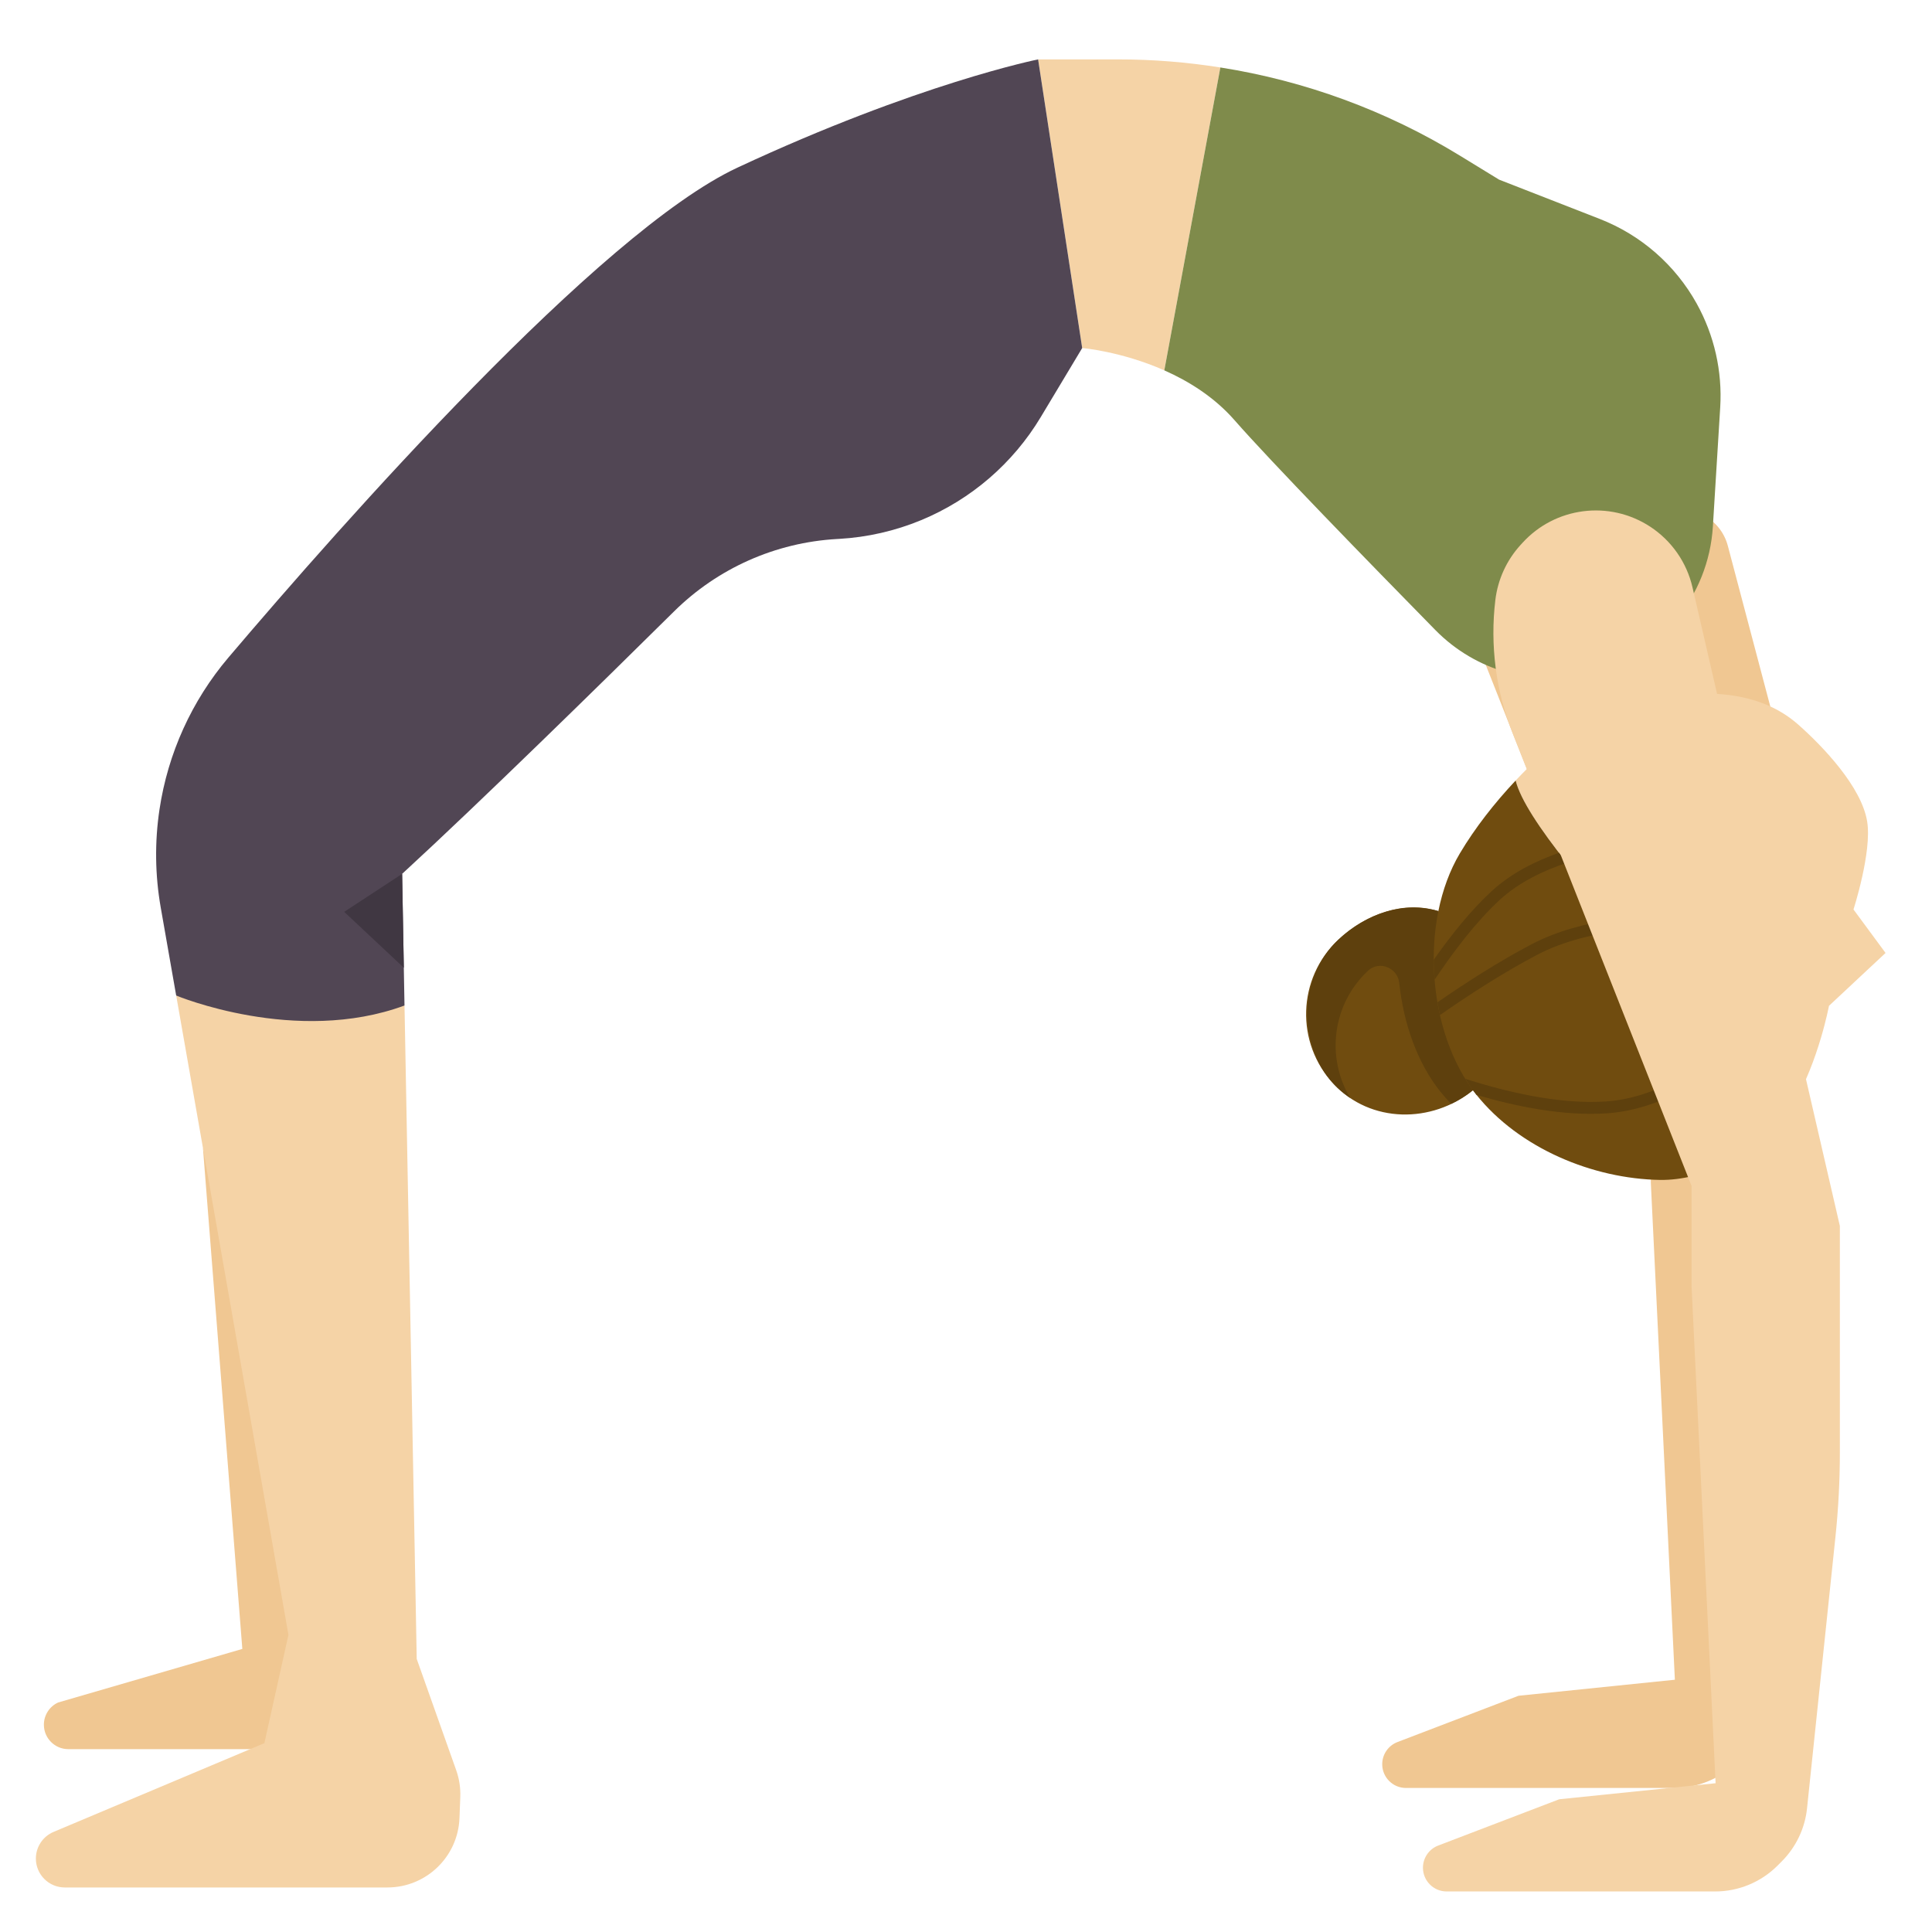 <svg id="Layer_1_1_" enable-background="new 0 0 256 256" height="512" viewBox="0 0 256 256" width="512" xmlns="http://www.w3.org/2000/svg"><path d="m26.893 152.122 5.217 66.37-24.413 7.099c-1.147.529-1.882 1.678-1.882 2.941 0 1.789 1.45 3.239 3.239 3.239h29.566l5.683-25.728z" fill="#f0c792"/><path d="m60.447 234.557-5.229-14.737-1.619-86.585-30.253-1.323 14.874 84.721-3.187 14.343-27.935 11.761c-1.421.598-2.344 1.989-2.344 3.531 0 2.116 1.715 3.831 3.831 3.831h42.744c5.138 0 9.357-4.06 9.554-9.194l.107-2.782c.047-1.213-.138-2.423-.543-3.566z" fill="#f5d3a6"/><path d="m213.253 56.068c-5.407-3.535-12.581-2.619-16.926 2.16l-.257.282c-1.838 2.022-3 4.566-3.326 7.279-.717 5.979.066 12.042 2.28 17.642l23.718 59.993v13.28l3.187 65.869-20.717 2.125-16.038 6.132c-1.218.466-2.023 1.635-2.023 2.939 0 1.738 1.409 3.146 3.146 3.146h35.571c3.099 0 6.072-1.231 8.264-3.423l.554-.554c1.895-1.895 3.081-4.382 3.359-7.047l3.763-35.961c.391-3.733.586-7.484.586-11.237v-29.957l-19.527-84.619c-.761-3.307-2.773-6.192-5.614-8.049z" fill="#f0c792"/><path d="m228.948 72.33 6.357 24.047-19.133-.663v-21.723c0-2.841 1.846-5.352 4.558-6.2 3.532-1.105 7.272.961 8.218 4.539z" fill="#f0c792"/><path d="m148.225 7.87h-10.671l5.843 38.247s5.191.436 10.88 2.957l7.428-40.135c-4.443-.7-8.948-1.069-13.48-1.069z" fill="#f5d3a6"/><path d="m224.821 40.225c-2.844-5.119-7.384-9.084-12.839-11.213l-13.34-5.206-5.229-3.202c-9.736-5.961-20.518-9.9-31.707-11.665l-7.428 40.135c3.227 1.43 6.614 3.528 9.305 6.604 4.74 5.417 17.779 18.808 26.614 27.81 5.367 5.469 13.238 7.661 20.661 5.758l.003-.001c9.027-2.314 15.532-10.185 16.105-19.487l.972-15.777c.294-4.788-.787-9.562-3.117-13.756z" fill="#7f8b4b"/><path d="m137.554 7.87s-15.936 3.187-39.84 14.343c-18.279 8.53-52.397 47.187-67.444 64.91-4.862 5.727-8.022 12.701-9.136 20.131-.646 4.307-.591 8.689.161 12.978l2.05 11.679s15.865 6.636 30.253 1.323l-.314-17.442c10.61-9.762 26.271-25.123 36.034-34.78 5.781-5.718 13.445-9.126 21.563-9.59l.316-.018c3.733-.213 7.403-1.052 10.857-2.481 6.615-2.737 12.175-7.529 15.858-13.668l5.484-9.139z" fill="#514654"/><path d="m195.173 144.464-4.583-23.735c-4.515-1.419-9.56.317-13.255 3.788-5.449 5.119-5.716 13.687-.597 19.136 4.891 5.205 12.976 5.241 18.435.811z" fill="#704c0f"/><path d="m181.244 128.653c.012-.011.024-.023.036-.034 1.484-1.386 3.916-.385 4.128 1.635.567 5.385 2.405 10.586 5.446 14.392.45.564.935 1.101 1.434 1.626 1.014-.484 1.987-1.079 2.885-1.807l-4.583-23.735c-.483-.152-.974-.253-1.467-.331-.2-.033-.4-.056-.6-.078-.264-.027-.528-.041-.794-.049-.632-.023-1.264 0-1.897.078-.004 0-.008 0-.012.001-3.054.382-6.059 1.888-8.482 4.164-3.617 3.397-4.929 8.643-3.662 13.441.961 3.639 2.916 5.975 5.236 7.536-3.219-5.347-2.401-12.393 2.332-16.839z" fill="#5e400d"/><path d="m237.661 146.244c3.332-5.7 4.689-12.968 4.689-12.968l7.495-7.005-4.248-5.762s2.467-7.642 1.811-11.659c-.748-4.583-5.82-9.903-9.101-12.811-2.664-2.361-5.823-3.506-9.17-3.94-4.332-.562-8.977.067-13.266.795-4.57.775-8.611 4.348-11.887 7.39-1.067.991-2.122 2.044-3.152 3.139 2.483 10.065 36.829 42.82 36.829 42.821z" fill="#f5d3a6"/><path d="m219.972 156.345c5.701.09 12.641-3.243 16.138-7.781.558-.725 1.075-1.507 1.551-2.321-.001-.001-34.346-32.756-36.83-42.821-2.789 2.966-5.376 6.265-7.393 9.656-5.372 9.033-4.382 23.752 2.181 31.967 5.683 7.112 15.443 11.159 24.353 11.3z" fill="#704c0f"/><g fill="#5e400d"><path d="m212.874 147.524c7.017-.462 13.214-4.492 17.61-8.32-.371-.371-.748-.748-1.138-1.14-4.218 3.647-10.095 7.459-16.576 7.886-6.067.4-12.978-1.197-18.601-3.002.452.732.927 1.441 1.451 2.097.009.012.02.023.029.034 5.348 1.576 11.576 2.818 17.225 2.445z"/><path d="m203.677 126.518c3.562-1.868 7.7-2.809 11.566-3.258-.436-.483-.865-.965-1.294-1.447-3.69.52-7.57 1.505-11.005 3.307-4.333 2.273-8.765 5.128-12.465 7.686.097.567.208 1.129.334 1.687 3.763-2.623 8.374-5.62 12.864-7.975z"/><path d="m190.098 129.81c2.424-3.622 5.473-7.677 8.625-10.571 2.536-2.329 5.781-3.877 8.887-4.911-.358-.45-.699-.89-1.037-1.328-3.108 1.093-6.325 2.695-8.918 5.077-2.773 2.547-5.432 5.898-7.679 9.1.002.878.051 1.756.122 2.633z"/></g><path d="m218.65 69.782c-5.407-3.535-12.58-2.619-16.926 2.16l-.257.282c-1.838 2.022-3 4.566-3.326 7.279-.717 5.979.066 12.042 2.28 17.642l23.718 59.993v13.28l3.187 65.869-20.717 2.125-16.038 6.132c-1.218.466-2.023 1.635-2.023 2.939 0 1.738 1.409 3.146 3.146 3.146h35.571c3.099 0 6.072-1.231 8.264-3.423l.554-.554c1.895-1.895 3.081-4.382 3.359-7.047l3.763-35.961c.391-3.733.586-7.484.586-11.237v-29.957l-19.527-84.619c-.761-3.307-2.773-6.191-5.614-8.049z" fill="#f5d3a6"/><path d="m53.285 115.793-7.676 5.033 7.9 7.406z" fill="#403742"/></svg>